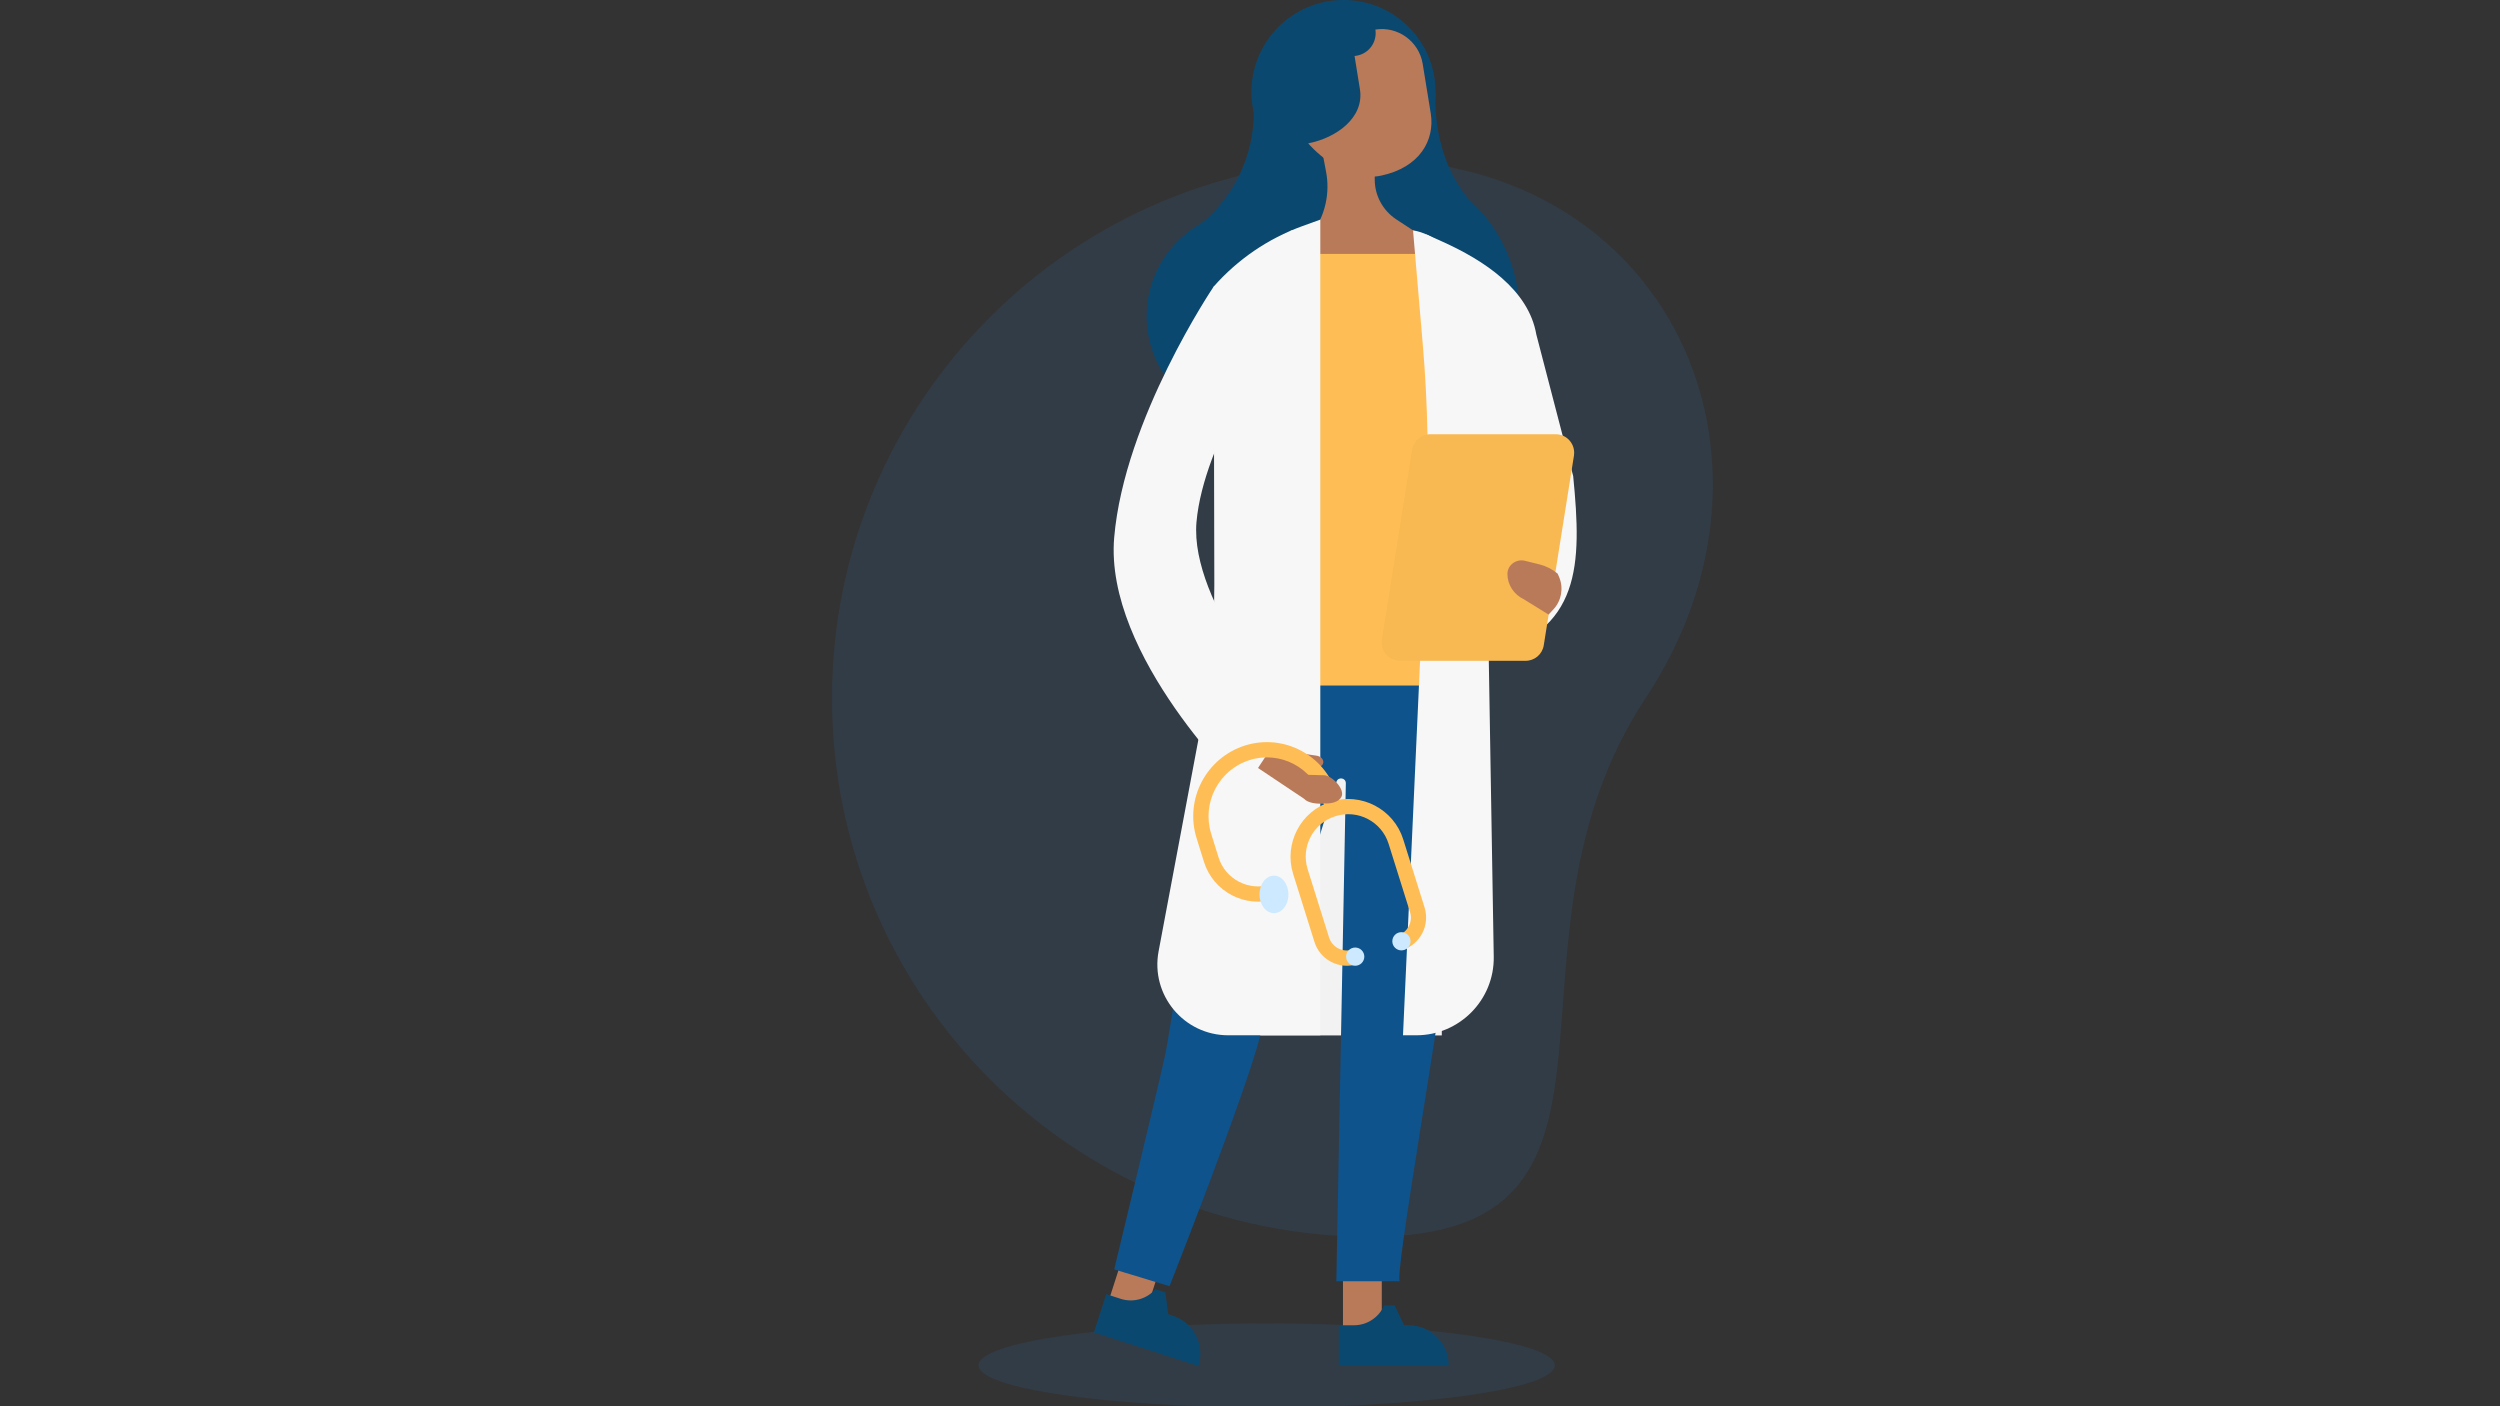 <svg xmlns="http://www.w3.org/2000/svg" xmlns:xlink="http://www.w3.org/1999/xlink" version="1.1" x="0px" y="0px" viewBox="0 0 1920 1080" style="enable-background:new 0 0 1920 1080;" xml:space="preserve">
<rect x="0" y="0" width="1920" height="1080" fill="#333333" stroke="none"/>
<style xmlns="http://www.w3.org/2000/svg" type="text/css">
	.st0{opacity:0.1;fill:#2A94F4;}
	.st1{fill:#0B4870;}
	.st2{fill:#F2F2F2;}
	.st3{fill:#B97A59;}
	.st4{fill:#0E538C;}
	.st5{fill:#F7F7F7;}
	.st6{fill:#FFBE55;}
	.st7{opacity:3.000000e-02;}
	.st8{fill:#CCE9FF;}
</style>
<g xmlns="http://www.w3.org/2000/svg" id="Backgorund">
	<ellipse class="st0" cx="972.8" cy="1048.6" rx="221.3" ry="32.2"/>
	<path class="st0" d="M1263.8,536.2c-126,190.6,17.3,413.6-211.2,413.6S639,764.6,639,536.2s185.2-413.6,413.6-413.6   S1386.3,351,1263.8,536.2z"/>
</g>
<g xmlns="http://www.w3.org/2000/svg" id="Object">
	<g>
		<path class="st1" d="M1102.5,70.7c0,0-4.6,51.9,30.4,87.8l-55.5-11.4C1077.4,147.1,1009.3,101.7,1102.5,70.7z"/>
		<rect x="921.9" y="578.6" class="st2" width="185.4" height="216.6"/>
		
			<rect x="857.4" y="959.5" transform="matrix(0.952 0.306 -0.306 0.952 342.663 -219.897)" class="st3" width="29.8" height="45.6"/>
		<path class="st1" d="M840.1,1023.3l80.3,25.8l0,0c5.2-16.2-3.7-33.5-19.9-38.7l-3.3-1.1l-2.2-16.7l-7.7-2.5l0,0    c-6.6,7.6-17.1,10.5-26.6,7.4l-11.1-3.6L840.1,1023.3z"/>
		<rect x="1031.4" y="976.9" class="st3" width="29.8" height="45.6"/>
		<path class="st4" d="M1075,983.9c-4.2-4.7,32.8-211.9,37.7-263.4c4.9-51.4,0-248.6,0-248.6H991.3h-45.6c0,0-44.8,310.9-51,339    s-39,164-39,164l42.5,12.9c0,0,58.8-149.2,69.7-192.6c8.4-33.3,42.9-144.8,58.5-194.8c1.3-4.1,7.3-3.1,7.2,1.2l-7.3,382.4H1075z"/>
		<path class="st1" d="M961.4,67.2l0.1,0.9c6.3,38.8-8.3,78-38.5,103.2l0,0l108.5,10.6l-8.8-118.7L961.4,67.2z"/>
		
			<ellipse transform="matrix(0.987 -0.161 0.161 0.987 -24.45 174.393)" class="st1" cx="1067.5" cy="238.6" rx="99.2" ry="109.7"/>
		<path class="st5" d="M1095.3,180l12.3,5.5c32,14.4,66.3,36.8,72.3,71.4l28.3,108.7c6.8,69,5.9,118.4-66.3,138.3l-10.3,8.6    L1095.3,180z"/>
		<circle class="st1" cx="962.1" cy="242.8" r="81.5"/>
		<circle class="st1" cx="1031.8" cy="70.7" r="70.7"/>
		<polygon class="st6" points="1085.2,176.9 991.3,176.9 991.3,526.5 1135.1,526.5   "/>
		<path class="st3" d="M1085.2,176.9l4.9,18.1h-93.4l11.9-17.1c9.4-13.4,12.9-30.1,9.8-46.1l-4.5-23.8l41.9,9.3V138    c0,12.2,6.2,23.6,16.4,30.4L1085.2,176.9z"/>
		<path class="st3" d="M1092.6,48.9l6.2,38.1c3.3,20.5-8.3,41.6-38.2,47.9c-29.8,6.3-55.9-24.8-55.9-24.8l0,0    c21.7-4.2,43.3-19.8,39.7-41.7l-4.1-25.4l1.5-0.2c9.6-1.6,16-10.6,14.5-20.1l0,0l0,0C1073.5,20,1089.7,31.7,1092.6,48.9z"/>
		<path class="st5" d="M1013.9,168.7l-13.8,5c-26.2,9.5-49.6,25.5-68,46.4l0,0l0.5,229.2c0,35.7-3.3,71.3-9.9,106.3l-32.9,175    c-6.3,33.5,19.4,64.5,53.5,64.5h70.7V168.7z"/>
		<path class="st5" d="M1085.2,176.9l7.5,87.6c3.9,46,4.8,92.3,2.7,138.4l-17.9,392.2h10.2c33.3,0,60.1-27.3,59.5-60.5l-7-418.5    v-58.4C1140.1,225.6,1116.9,182.2,1085.2,176.9L1085.2,176.9z"/>
		<path class="st6" d="M1171.6,507.5h-96.3c-8.7,0-15.3-7.8-14-16.4l23.2-145.7c1.1-6.9,7-11.9,14-11.9h96.3c8.7,0,15.3,7.8,14,16.4    l-23.2,145.7C1184.5,502.5,1178.6,507.5,1171.6,507.5z"/>
		<path class="st7" d="M1171.6,507.5h-96.3c-8.7,0-15.3-7.8-14-16.4l23.2-145.7c1.1-6.9,7-11.9,14-11.9h96.3c8.7,0,15.3,7.8,14,16.4    l-23.2,145.7C1184.5,502.5,1178.6,507.5,1171.6,507.5z"/>
		<path class="st3" d="M1189.3,472l-18.9-11.7c-7.7-3.6-12.7-11.2-12.7-19.5l0,0c0-6.8,6.7-11.8,13.5-10.1l11.3,2.8    c5.1,1.3,9.8,3.7,13.8,7.1l1.2,2.8c3.4,8.3,1.7,17.9-4.4,24.5L1189.3,472z"/>
		<path class="st3" d="M1001.6,613.5c5.3,6.1,25.9,3.8,22.8-0.2l-6-4.4c-3.4-2.4-6.1-5.5-8.2-9c-0.7-1.1-1.3-2.2-2.1-3.3    c-1.8-2.6-3.9-4.9-6.4-6.8l-1-0.8l10.8-0.1c6.2,0.5,6.8-7.5-0.7-8.6l-20-2.8l-23-13.5l-10.5,19.9L1001.6,613.5z"/>
		<path class="st5" d="M932.1,220.1c0,0-68.6,101.5-76.4,192.7s99.3,194,99.3,194l30.3-46.1l6.1-9.3c0,0-77.9-88-72.5-150.4    s61.6-141.8,61.6-141.8v0c1.4-25.9-22.7-45.7-47.8-39.3L932.1,220.1z"/>
		<path class="st1" d="M1028.3,1048.6h84.3l0,0c0-17-13.8-30.8-30.8-30.8h-3.5l-7.2-15.2h-8.1l0,0c-4,9.2-13.1,15.2-23.1,15.2h-11.7    V1048.6z"/>
		<path class="st1" d="M1102.5,63.2"/>
		<g>
			<g>
				<g>
					<path class="st6" d="M979.3,690.5l-3.5-11.2c-16.8,5.3-34.8-4.1-40-21l-5.6-18c-7.4-23.8,5.9-49.2,29.6-56.6       c23.3-7.3,48.2,5.7,55.4,29l2.8,9l11.2-3.5l-2.8-9c-9.2-29.4-40.6-45.9-70.1-36.7c-29.9,9.4-46.7,41.3-37.3,71.3l5.6,18       C931.8,684.9,956.3,697.7,979.3,690.5z"/>
				</g>
				<g>
					<path class="st6" d="M1042.1,740.5l1.8-0.6l-3.5-11.2l-1.8,0.6c-7.5,2.4-15.6-1.9-17.9-9.4l-16.4-52.3       c-5.4-17.2,4.2-35.5,21.4-40.8c17.2-5.4,35.5,4.2,40.8,21.4l16.4,52.3c2.4,7.5-1.9,15.6-9.4,17.9l3.5,11.2       c13.7-4.3,21.3-18.9,17.1-32.6l-16.4-52.3c-7.3-23.3-32.2-36.3-55.5-29.1c-23.3,7.3-36.3,32.2-29.1,55.5l16.4,52.3       C1013.8,737.2,1028.5,744.8,1042.1,740.5z"/>
				</g>
			</g>
		</g>
		<path class="st3" d="M1017,595.4c0,0-25-0.6-27.3-1.1s17.4,18.2,19.1,19.4s8.2,3.3,8.2,3.3s9.7,1,13.1-4.8    S1022.9,595.6,1017,595.4z"/>
		<ellipse class="st8" cx="978.4" cy="686.9" rx="11.1" ry="14.4"/>
		<circle class="st8" cx="1076.3" cy="722.9" r="7"/>
		<circle class="st8" cx="1040.8" cy="734.7" r="7"/>
	</g>
</g>
</svg>